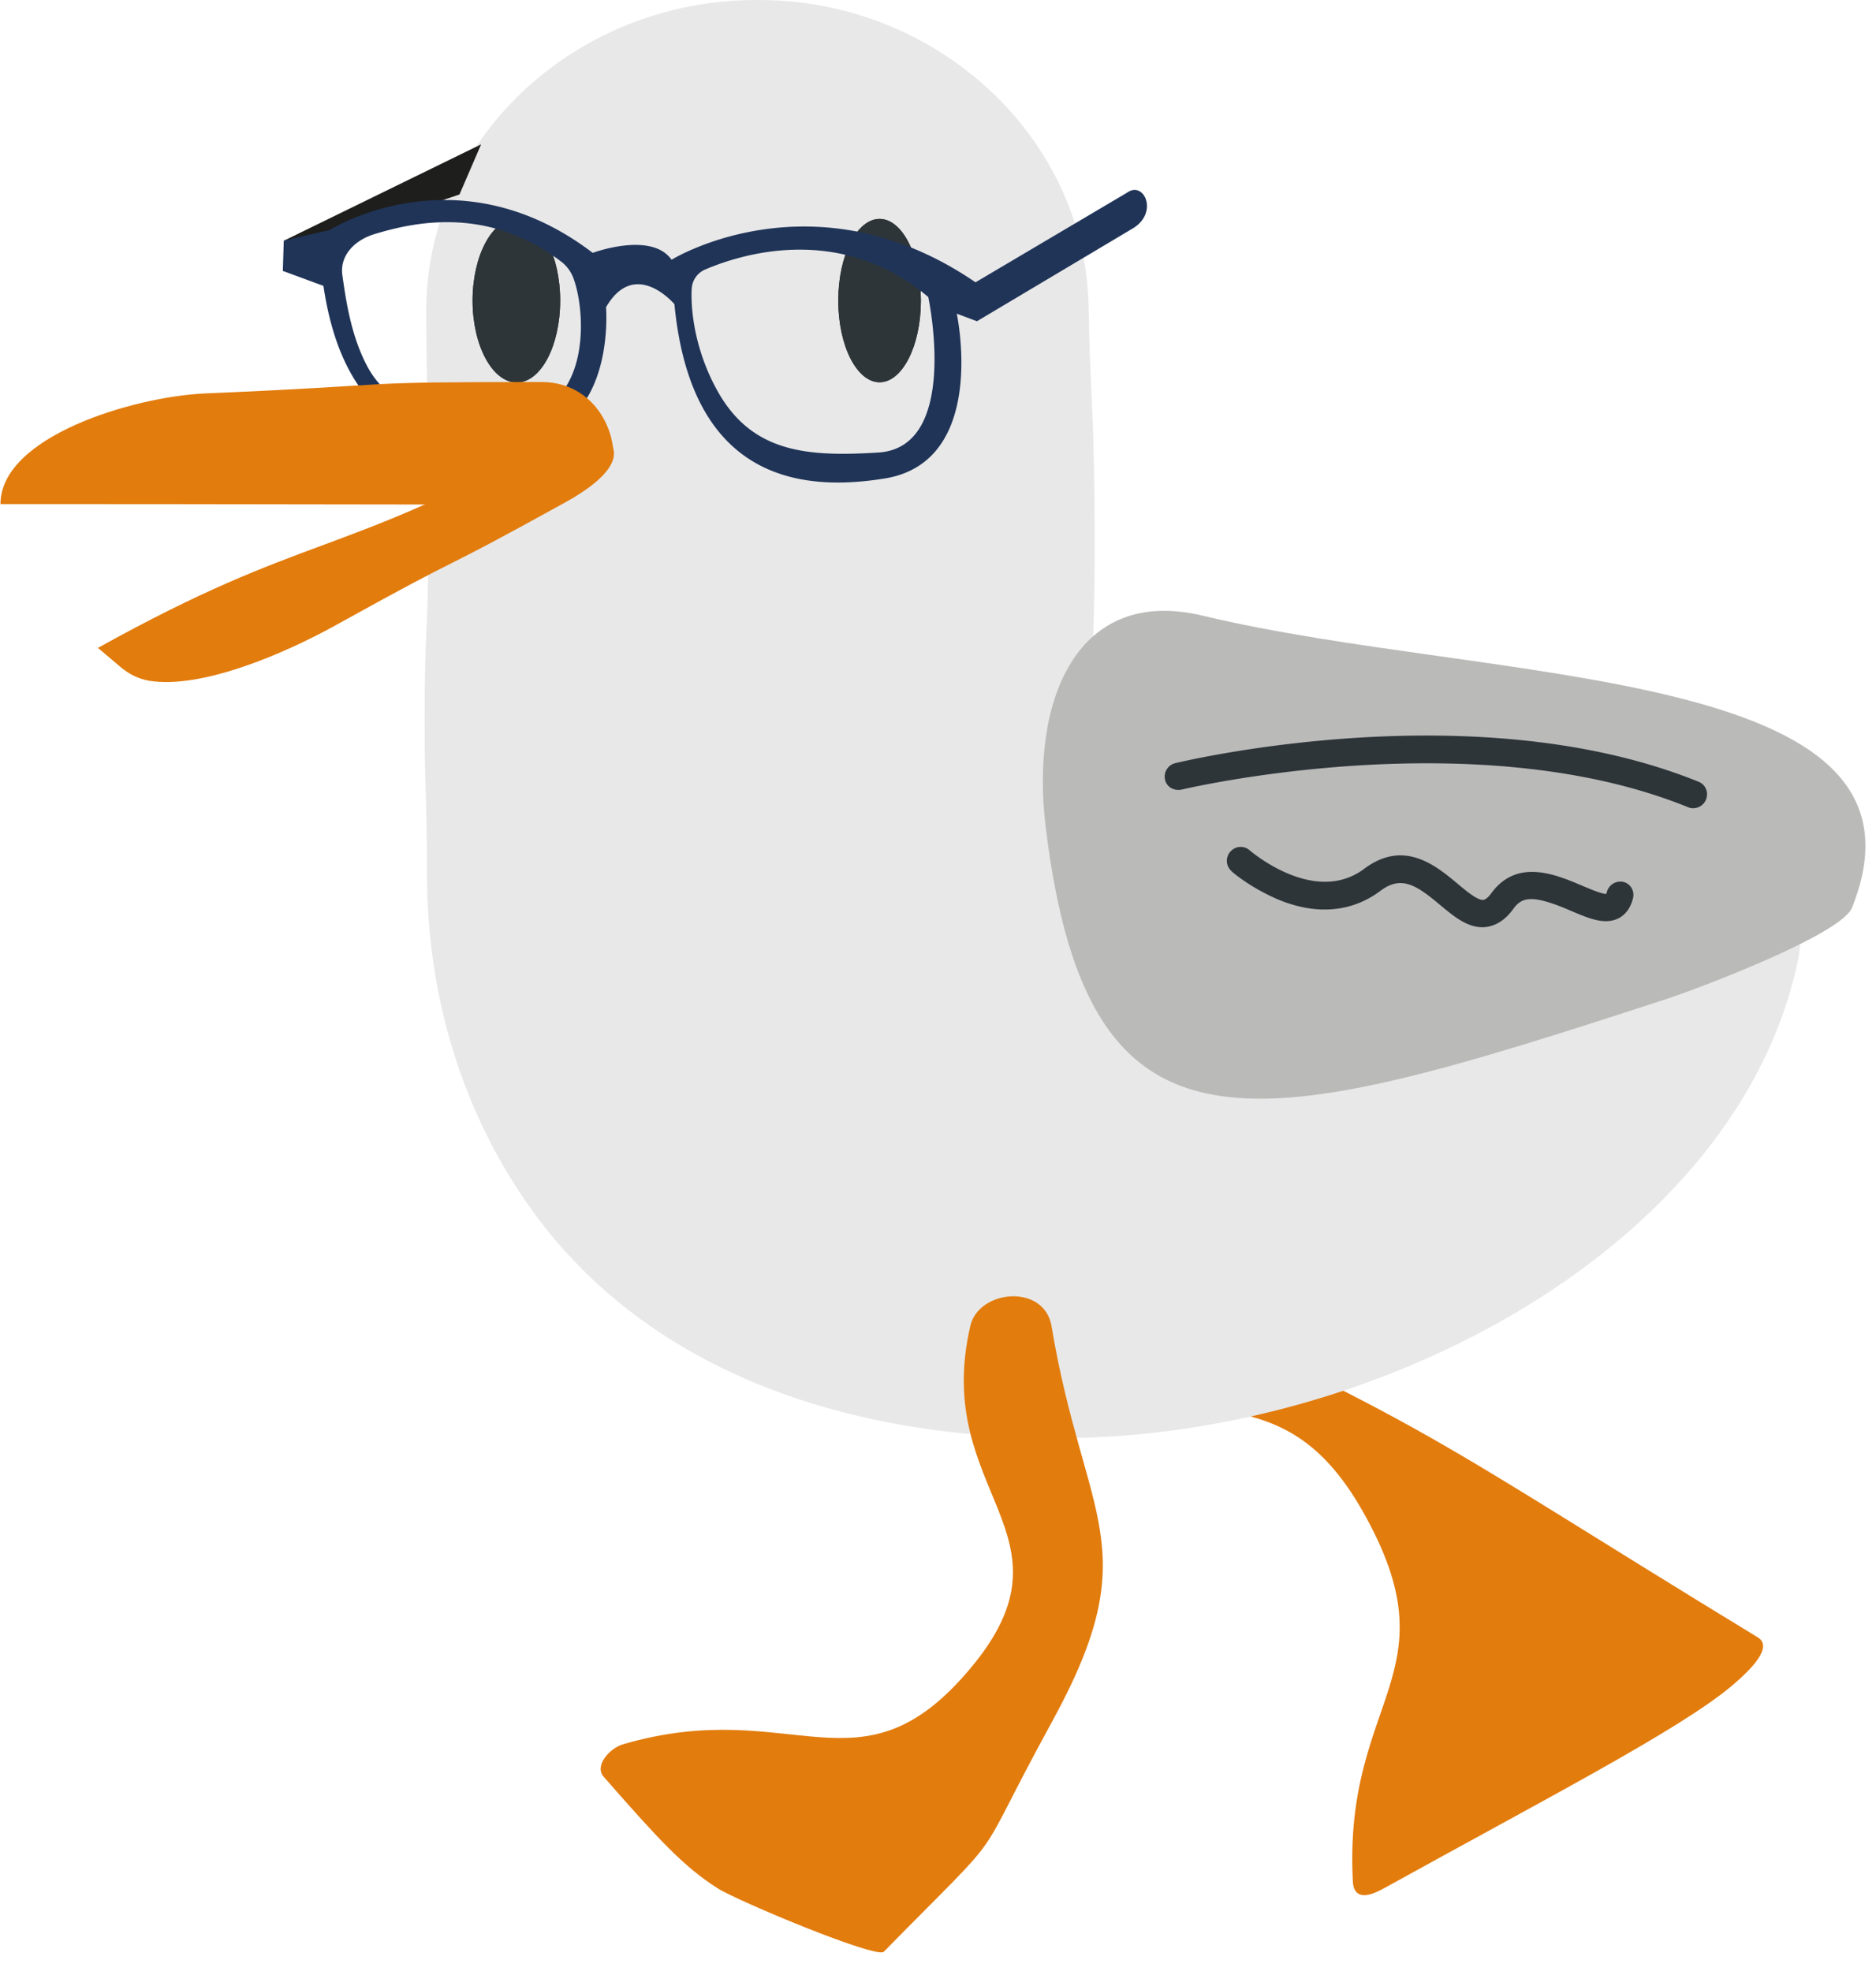 <?xml version="1.0" encoding="utf-8"?><svg width="79" height="83" fill="none" xmlns="http://www.w3.org/2000/svg" viewBox="0 0 79 83"><path d="M43.79 56.26c5.83 4.97 9.9.86 13.6 7.4 3.9 6.89-.83 7.78-.42 15.59.04.67.51.73 1.31.28 6.87-3.8 12.36-6.64 14.58-8.47.91-.76 1.82-1.7 1.16-2.1-13.81-8.41-13.59-8.94-28.49-15.5-1.77-.78-2.97 1.75-1.74 2.8z" fill="#E27C0D"/><path d="M31.83 0h.11c7.53-.01 13.78 5.81 13.9 12.92.07 3.78.26 4.66.26 9.91 0 3.7-.11 3.7-.11 7.39 0 3.29-3.46 5.78-.06 6.51 13.45 2.92 16.15-4.54 26.84-1.11 2.11.68 3.37 2.74 2.95 4.8-2.5 12.04-17.61 20.15-31.1 20.15-9.29 0-17.55-2.98-22.34-9.77-2.82-4-4.3-8.85-4.3-14.02 0-3.29-.1-3.29-.1-6.58 0-3.7.16-3.7.16-7.39 0-5.11-.07-6.08-.09-9.62C17.88 5.96 24.14.01 31.83 0z" fill="#E8E8E8"/><path d="M50.64 25.93c-5.27-1.26-7.27 3.52-6.6 8.95 1.82 14.78 8.79 12.86 26.15 7.19 1.17-.38 7.34-2.69 7.8-3.84 4.11-10.27-15.18-9.38-27.35-12.3z" fill="#BABAB9"/><path d="M23.59 12.66c0 1.9-.81 3.45-1.83 3.45s-1.86-1.55-1.86-3.45c0-1.9.83-3.45 1.86-3.45 1.02.01 1.83 1.55 1.83 3.45z" fill="#2E3539"/><path d="M23.59 12.66c0 1.9-.81 3.45-1.83 3.45s-1.86-1.55-1.86-3.45c0-1.9.83-3.45 1.86-3.45 1.02.01 1.83 1.55 1.83 3.45zM38.78 12.66c0 1.9-.78 3.44-1.74 3.44s-1.74-1.54-1.74-3.44.78-3.44 1.74-3.44 1.74 1.54 1.74 3.44z" fill="#2E3539"/><path d="M38.78 12.66c0 1.9-.78 3.44-1.74 3.44s-1.74-1.54-1.74-3.44.78-3.44 1.74-3.44 1.74 1.54 1.74 3.44z" fill="#2E3539"/><path d="M40.86 55.85c-1.63 7.05 4.75 8.75.01 14.41-4.66 5.57-7.44 1.11-14.62 3.2-.59.17-1.23.91-.83 1.37 2.31 2.64 3.37 3.79 4.8 4.7.77.5 6.7 2.99 7 2.67 5.57-5.67 3.5-3.15 7.09-9.7 4.04-7.38 1.34-8.44-.03-16.65-.31-1.8-3.07-1.54-3.42 0z" fill="#E27C0D"/><path d="M49.27 33.16a.53.53 0 01-.21-.33c-.07-.31.13-.62.44-.69.51-.12 12.71-3 22.04.79.29.12.42.45.3.75-.12.29-.46.44-.75.32-8.99-3.66-21.23-.77-21.35-.74a.636.636 0 01-.47-.1zM52.22 36.98c-.23-.17-.36-.28-.37-.3a.58.58 0 01-.04-.81c.21-.24.57-.27.81-.06.03.02 2.72 2.36 4.83.78 1.68-1.26 3.03-.12 3.93.63.38.32.85.71 1.09.68.12-.02.26-.18.33-.28 1.09-1.49 2.73-.78 3.82-.32.33.14.82.35 1.02.35.01-.01.01-.03.02-.06a.59.59 0 01.68-.45c.31.06.5.37.43.68-.12.5-.39.74-.6.85-.58.3-1.25.02-2.02-.31-1.62-.7-2.06-.59-2.43-.07-.32.44-.7.69-1.12.75-.73.1-1.35-.42-1.95-.92-.97-.81-1.62-1.28-2.52-.6-1.2.9-2.68 1.03-4.27.38a8.44 8.44 0 01-1.64-.92z" fill="#2E3539"/><path d="M19.35 8.19l.91-2.11-8.31 4.06 3.37-.57 4.03-1.38z" fill="#1E1E1C"/><path d="M47.72 9.61c1.08-.67.45-2-.25-1.5l-6.39 3.78c-6.81-4.66-12.8-.95-12.8-.95-.85-1.21-3.32-.29-3.32-.29-5.73-4.37-11.08-.96-11.08-.96l-1.93.44-.04 1.28 1.71.63c1.04 7.05 5.73 6.99 8.75 6.38 3.56-.72 3.15-5.48 3.15-5.48 1.22-2.1 2.88-.13 2.88-.13.73 7.62 5.6 7.87 8.87 7.34 4.36-.72 3.02-6.94 3.02-6.94l.85.32 6.58-3.92zm-25.16 7.76c-1.63.67-5.59.77-7.06-1.88-.74-1.34-.95-2.99-1.08-3.88-.13-.85.52-1.5 1.35-1.75 1.74-.53 4.81-1.17 7.85 1.15.27.2.46.48.56.8.46 1.35.62 4.64-1.62 5.56zm14.42 1.69c-2.96.18-5.32.03-6.78-2.62-.99-1.79-1.12-3.53-1.07-4.29a.93.93 0 01.57-.8c1.42-.61 5.65-2 9.39 1.16 0 0 1.36 6.34-2.11 6.55z" fill="#203458"/><path d="M23.49 21.25c-11.75 0-11.75-.02-23.49-.02h.02c0-2.85 5.62-4.53 8.63-4.66 9.13-.39 5.5-.48 14.16-.48 1.88 0 2.98 1.55 3.03 3.07" fill="#E27C0D"/><path d="M5.06 28.08c.34.29.75.51 1.21.59 2.17.36 5.62-1.09 7.89-2.35 6.15-3.41 3.51-1.77 9.66-5.17 2.6-1.45 2.61-2.63.59-3.28-.76-.25-.68.39-1.37.78-8.8 4.88-10.12 3.75-18.92 8.64-.01-.02.55.46.94.79z" fill="#E27C0D"/></svg>
